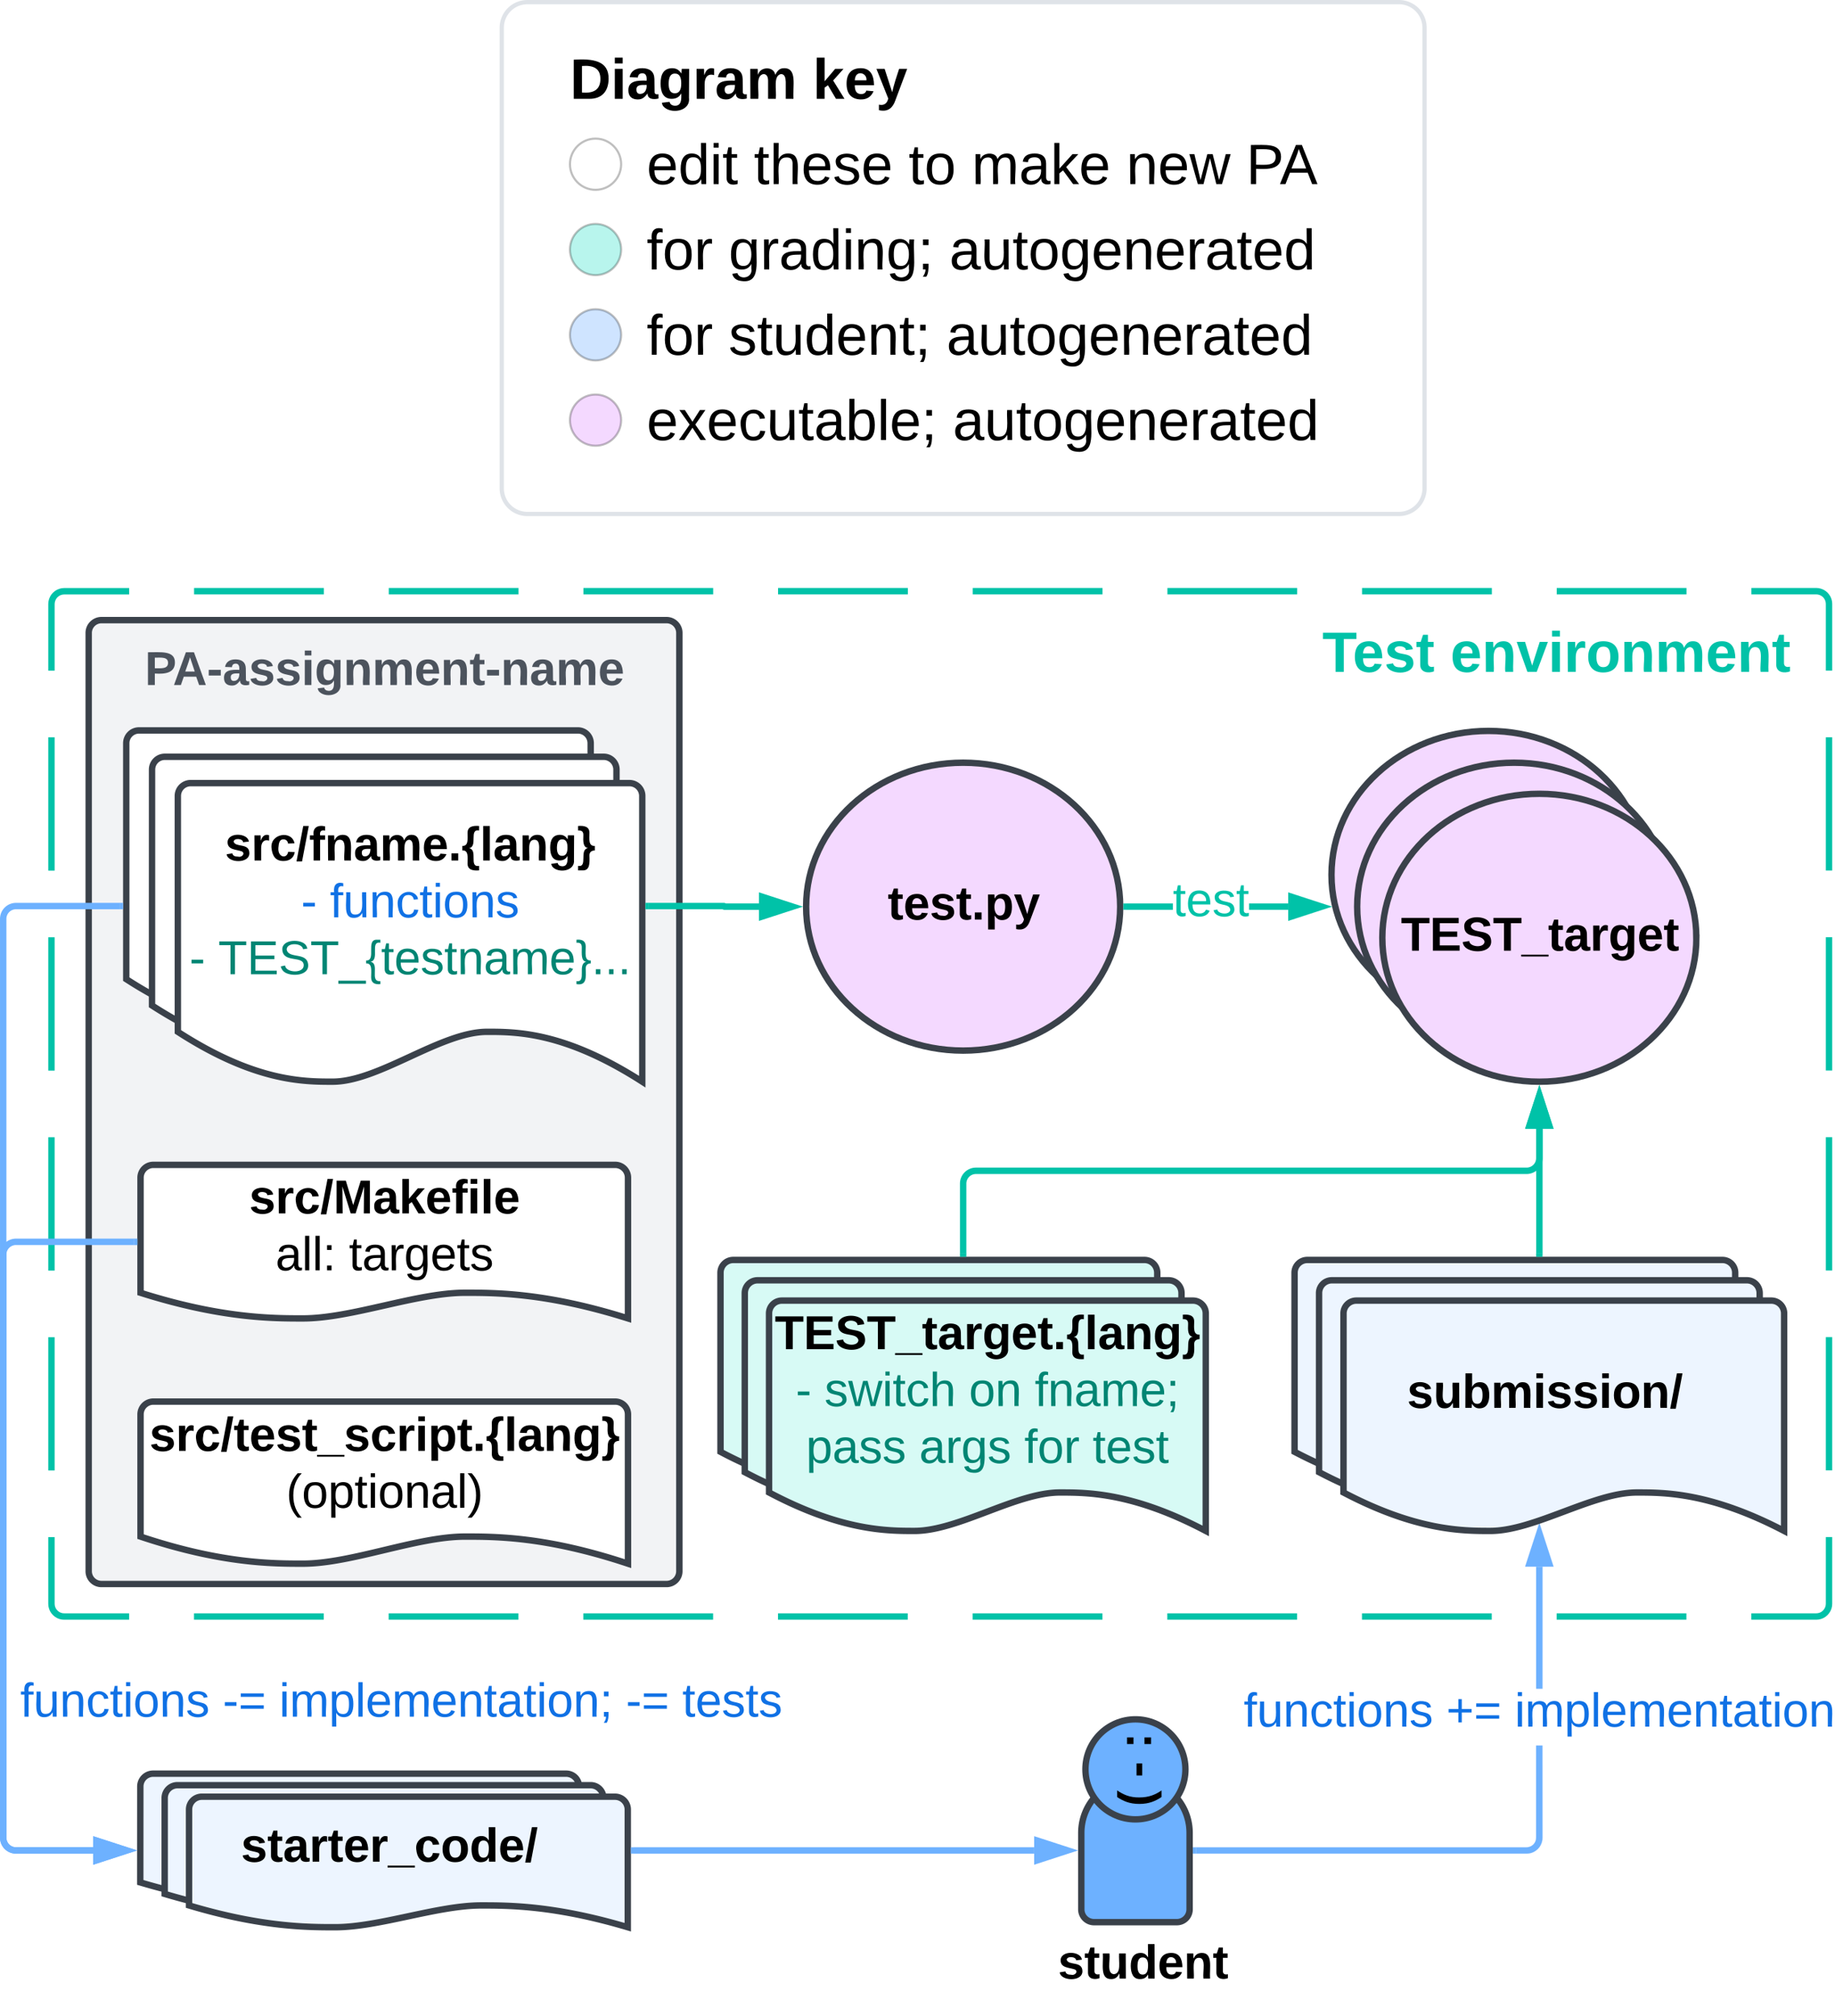 <svg xmlns="http://www.w3.org/2000/svg" xmlns:xlink="http://www.w3.org/1999/xlink" xmlns:lucid="lucid" width="860.93" height="945.29"><g transform="translate(-279.167 321.174)" lucid:page-tab-id="ef4zHUmta0rL"><path d="M0-500h1500v1500H0z" fill="#fff"/><path d="M303.33-37.97a6 6 0 0 1 6-6h822a6 6 0 0 1 6 6V430.8a6 6 0 0 1-6 6h-822a6 6 0 0 1-6-6z" fill-opacity="0"/><path d="M370.22-43.97h60.9m30.44 0h60.88m30.45 0h60.88m30.44 0h60.9m30.44 0h60.88m30.45 0h60.88m30.44 0h60.9m30.44 0h60.88m30.45 0h30.43l.94.07.92.23.86.36.8.48.72.6.6.73.5.8.36.88.22.9.07.95v31.25m0 31.25v62.5m0 31.26v62.5m0 31.25v62.5m0 31.25v62.5m0 31.26v31.25l-.07.95-.22.92-.36.86-.5.8-.6.72-.72.62-.8.5-.87.35-.93.22-.94.07h-30.44m-30.46 0h-60.88m-30.45 0h-60.88m-30.44 0h-60.9m-30.44 0h-60.88m-30.45 0h-60.88m-30.44 0h-60.9m-30.44 0h-60.88m-30.45 0h-60.88m-30.44 0h-30.45l-.94-.06-.92-.22-.87-.36-.8-.5-.7-.6-.62-.72-.5-.8-.35-.88-.22-.9-.07-.95v-31.24m0-31.25v-62.5m0-31.25v-62.5m0-31.26v-62.5m0-31.26v-62.5m0-31.26v-31.25l.08-.94.23-.92.36-.87.48-.8.6-.7.73-.62.8-.5.88-.35.9-.22.95-.07h30.45" stroke="#00c2a8" stroke-width="3" fill="none"/><path d="M881.42-37.97a6 6 0 0 1 6-6h243.9a6 6 0 0 1 6 6v52.33a6 6 0 0 1-6 6h-243.9a6 6 0 0 1-6-6z" fill="none"/><use xlink:href="#a" transform="matrix(1,0,0,1,881.423,-43.968) translate(18.148 37.833)"/><use xlink:href="#b" transform="matrix(1,0,0,1,881.423,-43.968) translate(78.222 37.833)"/><path d="M326.78 421.57a6 6 0 0 1-6-6V-24.4a6 6 0 0 1 6-6H591.9a6 6 0 0 1 6 6v439.97a6 6 0 0 1-6 6z" stroke="#3a414a" stroke-width="3" fill="#f2f3f5"/><path d="M345.1-24.4a6 6 0 0 1 6-6h216.7a6 6 0 0 1 6 6v39.72a6 6 0 0 1-6 6H351.1a6 6 0 0 1-6-6z" fill="none"/><use xlink:href="#c" transform="matrix(1,0,0,1,345.1,-30.4) translate(2 30.444)"/><path d="M338.4 27.32a6 6 0 0 1 6-6h205.9a6 6 0 0 1 6 6v134c-36.4-23.38-59.06-23.38-72.8-23.38-21.77 0-50.75 23.38-72.54 23.38-13.5 0-36.4 0-72.56-23.38z" stroke="#3a414a" stroke-width="3" fill="#fff"/><path d="M350.5 39.68a6 6 0 0 1 6-6h205.9a6 6 0 0 1 6 6v134C532 150.3 509.34 150.3 495.6 150.3c-21.8 0-50.77 23.38-72.56 23.38-13.5 0-36.38 0-72.55-23.38z" stroke="#3a414a" stroke-width="3" fill="#fff"/><path d="M362.6 52.03a6 6 0 0 1 6-6h205.9a6 6 0 0 1 6 6v134c-36.4-23.38-59.05-23.38-72.78-23.38-21.8 0-50.76 23.38-72.55 23.38-13.5 0-36.4 0-72.56-23.38z" stroke="#3a414a" stroke-width="3" fill="#fff"/><use xlink:href="#d" transform="matrix(1,0,0,1,367.611,51.03) translate(17.086 31.278)"/><use xlink:href="#e" transform="matrix(1,0,0,1,367.611,51.03) translate(52.827 57.944)"/><use xlink:href="#f" transform="matrix(1,0,0,1,367.611,51.03) translate(66.346 57.944)"/><use xlink:href="#g" transform="matrix(1,0,0,1,367.611,51.03) translate(0.42 84.611)"/><use xlink:href="#h" transform="matrix(1,0,0,1,367.611,51.03) translate(13.938 84.611)"/><path d="M345 516.5a6 6 0 0 1 6-6H544.8a6 6 0 0 1 6 6v55.2c-34.37-10.22-55.78-10.22-68.75-10.22-20.58 0-47.95 10.22-68.54 10.22-12.76 0-34.37 0-68.54-10.22z" stroke="#3a414a" stroke-width="3" fill="#edf5ff"/><path d="M356.43 521.9a6 6 0 0 1 6-6h193.83a6 6 0 0 1 6 6v55.2c-34.38-10.22-55.78-10.22-68.75-10.22-20.57 0-47.95 10.22-68.53 10.22-12.76 0-34.38 0-68.54-10.22z" stroke="#3a414a" stroke-width="3" fill="#edf5ff"/><path d="M367.86 527.3a6 6 0 0 1 6-6H567.7a6 6 0 0 1 6 6v55.2c-34.38-10.22-55.8-10.22-68.76-10.22-20.58 0-47.95 10.22-68.54 10.22-12.76 0-34.37 0-68.54-10.22z" stroke="#3a414a" stroke-width="3" fill="#edf5ff"/><use xlink:href="#i" transform="matrix(1,0,0,1,372.862,526.302) translate(19.37 25.465)"/><path d="M335.4 103.68h-48.73a6 6 0 0 0-6 6V540.5a6 6 0 0 0 6 6h36.2" stroke="#6db1ff" stroke-width="3" fill="none"/><path d="M336.9 105.15h-1.54v-2.95h1.54z" stroke="#6db1ff" stroke-width=".05" fill="#6db1ff"/><path d="M338.64 546.5l-14.27 4.64v-9.27z" stroke="#6db1ff" stroke-width="3" fill="#6db1ff"/><use xlink:href="#j" transform="matrix(1,0,0,1,288.667,466) translate(0 17.778)"/><use xlink:href="#k" transform="matrix(1,0,0,1,288.667,466) translate(95 17.778)"/><use xlink:href="#l" transform="matrix(1,0,0,1,288.667,466) translate(121.481 17.778)"/><use xlink:href="#m" transform="matrix(1,0,0,1,288.667,466) translate(284.136 17.778)"/><use xlink:href="#n" transform="matrix(1,0,0,1,288.667,466) translate(310.617 17.778)"/><path d="M1002.86 540.56l-.08 1.1-.28 1.15-.45 1.1-.6 1-.77.9-.9.75-1 .62-1.08.45-1.14.27-1.1.08H840.3v-2.95h155.03l.76-.06.68-.17.66-.27.6-.37.55-.46.44-.54.38-.6.27-.66.15-.7.06-.76v-43.1h2.96zm0-69.9h-2.95v-57.2h2.96z" stroke="#6db1ff" stroke-width=".05" fill="#6db1ff"/><path d="M840.34 547.98h-1.54v-2.95h1.54z" fill="#6db1ff"/><path stroke="#6db1ff" stroke-width=".05" fill="#6db1ff"/><path d="M1006.02 411.95h-9.27l4.64-14.27z" fill="#6db1ff"/><path d="M1008.05 413.42h-13.33l6.67-20.5zm-9.27-2.95h5.2l-2.6-8z" stroke="#6db1ff" stroke-width=".05" fill="#6db1ff"/><use xlink:href="#j" transform="matrix(1,0,0,1,862.684,470.667) translate(0 17.778)"/><use xlink:href="#o" transform="matrix(1,0,0,1,862.684,470.667) translate(95 17.778)"/><use xlink:href="#p" transform="matrix(1,0,0,1,862.684,470.667) translate(127.099 17.778)"/><path d="M727.5 586.13a6 6 0 0 1 6-6h163.93a6 6 0 0 1 6 6v31.98a6 6 0 0 1-6 6H733.5a6 6 0 0 1-6-6z" fill="none"/><use xlink:href="#q" transform="matrix(1,0,0,1,727.506,580.134) translate(48.031 26.444)"/><path d="M792.48 580.13a6 6 0 0 1-6-6v-35.85c0-14.03 11.37-25.4 25.4-25.4 14.04 0 25.42 11.37 25.42 25.4v35.85a6 6 0 0 1-6 6z" stroke="#3a414a" stroke-width="3" fill="#6db1ff"/><path d="M811.9 531.93c-12.97 0-23.47-10.5-23.47-23.46 0-12.95 10.5-23.45 23.46-23.45 12.94 0 23.44 10.5 23.44 23.45 0 12.96-10.5 23.46-23.45 23.46z" stroke="#3a414a" stroke-width="3" fill="#6db1ff"/><use xlink:href="#r" transform="matrix(6.123233995736766e-17,1,-1,6.123233995736766e-17,830.343,490.016) translate(1.309 22.403)"/><use xlink:href="#s" transform="matrix(6.123233995736766e-17,1,-1,6.123233995736766e-17,830.343,490.016) translate(14.827 22.403)"/><use xlink:href="#t" transform="matrix(6.123233995736766e-17,1,-1,6.123233995736766e-17,830.343,490.016) translate(28.346 22.403)"/><path d="M576.7 546.5h187.66" stroke="#6db1ff" stroke-width="3" fill="none"/><path d="M576.73 547.98h-1.54v-2.95h1.53z" stroke="#6db1ff" stroke-width=".05" fill="#6db1ff"/><path d="M780.12 546.5l-14.26 4.64v-9.27z" stroke="#6db1ff" stroke-width="3" fill="#6db1ff"/><path d="M514.58-308.17a12 12 0 0 1 12-12h408.94a12 12 0 0 1 12 12v216a12 12 0 0 1-12 12H526.58a12 12 0 0 1-12-12z" stroke="#dfe3e8" stroke-width="2" fill="#fff"/><path d="M570.58-244.17c0 6.62-5.37 12-12 12s-12-5.38-12-12c0-6.63 5.37-12 12-12s12 5.37 12 12z" stroke="#000" stroke-opacity=".25" fill="#fff"/><path d="M570.58-204.17c0 6.62-5.37 12-12 12s-12-5.38-12-12c0-6.63 5.37-12 12-12s12 5.37 12 12z" stroke="#000" stroke-opacity=".25" fill="#b8f5ed"/><path d="M570.58-164.17c0 6.62-5.37 12-12 12s-12-5.38-12-12c0-6.63 5.37-12 12-12s12 5.37 12 12z" stroke="#000" stroke-opacity=".25" fill="#cfe4ff"/><path d="M570.58-124.17c0 6.62-5.37 12-12 12s-12-5.38-12-12c0-6.63 5.37-12 12-12s12 5.37 12 12z" stroke="#000" stroke-opacity=".25" fill="#f4d9ff"/><use xlink:href="#u" transform="matrix(1,0,0,1,546.579,-296.174) translate(0 21.333)"/><use xlink:href="#v" transform="matrix(1,0,0,1,546.579,-296.174) translate(113.926 21.333)"/><use xlink:href="#w" transform="matrix(1,0,0,1,582.579,-256.174) translate(0 21.333)"/><use xlink:href="#x" transform="matrix(1,0,0,1,582.579,-256.174) translate(50.296 21.333)"/><use xlink:href="#y" transform="matrix(1,0,0,1,582.579,-256.174) translate(122.889 21.333)"/><use xlink:href="#z" transform="matrix(1,0,0,1,582.579,-256.174) translate(152.519 21.333)"/><use xlink:href="#A" transform="matrix(1,0,0,1,582.579,-256.174) translate(225.037 21.333)"/><use xlink:href="#B" transform="matrix(1,0,0,1,582.579,-256.174) translate(281.259 21.333)"/><use xlink:href="#C" transform="matrix(1,0,0,1,582.579,-216.174) translate(0 21.333)"/><use xlink:href="#D" transform="matrix(1,0,0,1,582.579,-216.174) translate(38.444 21.333)"/><use xlink:href="#E" transform="matrix(1,0,0,1,582.579,-216.174) translate(142 21.333)"/><use xlink:href="#C" transform="matrix(1,0,0,1,582.579,-176.174) translate(0 21.333)"/><use xlink:href="#F" transform="matrix(1,0,0,1,582.579,-176.174) translate(38.444 21.333)"/><use xlink:href="#E" transform="matrix(1,0,0,1,582.579,-176.174) translate(140.667 21.333)"/><use xlink:href="#G" transform="matrix(1,0,0,1,582.579,-136.174) translate(0 21.333)"/><use xlink:href="#H" transform="matrix(1,0,0,1,582.579,-136.174) translate(143.63 21.333)"/><path d="M345.1 231.03a6 6 0 0 1 6-6h216.7a6 6 0 0 1 6 6v66C535.6 285 511.82 285 497.4 285c-22.86 0-53.27 12.03-76.14 12.03-14.18 0-38.2 0-76.16-12.02z" stroke="#3a414a" stroke-width="3" fill="#fff"/><use xlink:href="#I" transform="matrix(1,0,0,1,350.1,230.03) translate(45.981 17.778)"/><use xlink:href="#J" transform="matrix(1,0,0,1,350.1,230.03) translate(58.358 44.444)"/><use xlink:href="#K" transform="matrix(1,0,0,1,350.1,230.03) translate(92.802 44.444)"/><path d="M617.2 275.62a6 6 0 0 1 6-6h192.92a6 6 0 0 1 6 6v102c-34.22-18.03-55.53-18.03-68.44-18.03-20.5 0-47.74 18.02-68.23 18.02-12.7 0-34.23 0-68.24-18.03z" stroke="#3a414a" stroke-width="3" fill="#d7faf5"/><path d="M628.6 285.15a6 6 0 0 1 6-6h192.9a6 6 0 0 1 6 6v102c-34.2-18.03-55.52-18.03-68.43-18.03-20.5 0-47.75 18.03-68.24 18.03-12.7 0-34.22 0-68.24-18.03z" stroke="#3a414a" stroke-width="3" fill="#d7faf5"/><path d="M639.98 294.68a6 6 0 0 1 6-6h192.9a6 6 0 0 1 6 6v102c-34.2-18.03-55.52-18.03-68.43-18.03-20.5 0-47.74 18.03-68.24 18.03-12.7 0-34.2 0-68.22-18.03z" stroke="#3a414a" stroke-width="3" fill="#d7faf5"/><use xlink:href="#L" transform="matrix(1,0,0,1,644.977,293.682) translate(-2.284 17.778)"/><use xlink:href="#M" transform="matrix(1,0,0,1,644.977,293.682) translate(7.5 44.444)"/><use xlink:href="#N" transform="matrix(1,0,0,1,644.977,293.682) translate(21.019 44.444)"/><use xlink:href="#O" transform="matrix(1,0,0,1,644.977,293.682) translate(88.796 44.444)"/><use xlink:href="#P" transform="matrix(1,0,0,1,644.977,293.682) translate(119.66 44.444)"/><use xlink:href="#Q" transform="matrix(1,0,0,1,644.977,293.682) translate(12.377 71.111)"/><use xlink:href="#R" transform="matrix(1,0,0,1,644.977,293.682) translate(65.463 71.111)"/><use xlink:href="#S" transform="matrix(1,0,0,1,644.977,293.682) translate(114.784 71.111)"/><use xlink:href="#T" transform="matrix(1,0,0,1,644.977,293.682) translate(146.821 71.111)"/><path d="M1051.2 89.05c0 37.28-33 67.5-73.68 67.5-40.68 0-73.66-30.22-73.66-67.5 0-37.27 32.98-67.5 73.66-67.5 40.7 0 73.67 30.23 73.67 67.5z" stroke="#3a414a" stroke-width="3" fill="#f4d9ff"/><path d="M1063.26 103.95c0 37.27-33 67.5-73.67 67.5-40.7 0-73.68-30.23-73.68-67.5 0-37.27 32.98-67.5 73.67-67.5 40.67 0 73.66 30.23 73.66 67.5z" stroke="#3a414a" stroke-width="3" fill="#f4d9ff"/><path d="M1075.06 118.54c0 37.27-33 67.5-73.67 67.5-40.7 0-73.68-30.23-73.68-67.5 0-37.28 32.98-67.5 73.67-67.5 40.67 0 73.66 30.22 73.66 67.5z" stroke="#3a414a" stroke-width="3" fill="#f4d9ff"/><g><use xlink:href="#U" transform="matrix(1,0,0,1,932.722,56.048) translate(3.722 68.559)"/></g><path d="M345.1 342.03a6 6 0 0 1 6-6h216.7a6 6 0 0 1 6 6v70c-38.2-12.7-61.98-12.7-76.4-12.7-22.86 0-53.27 12.7-76.14 12.7-14.18 0-38.2 0-76.16-12.7z" stroke="#3a414a" stroke-width="3" fill="#fff"/><g><use xlink:href="#V" transform="matrix(1,0,0,1,350.1,341.03) translate(-0.809 18.111)"/><use xlink:href="#W" transform="matrix(1,0,0,1,350.1,341.03) translate(63.327 44.778)"/></g><path d="M342.1 261.12h-55.43a6 6 0 0 0-6 6V540.5a6 6 0 0 0 6 6h36.2" stroke="#6db1ff" stroke-width="3" fill="none"/><path d="M343.6 262.6h-1.54v-2.95h1.54z" stroke="#6db1ff" stroke-width=".05" fill="#6db1ff"/><path d="M338.64 546.5l-14.27 4.64v-9.27z" stroke="#6db1ff" stroke-width="3" fill="#6db1ff"/><path d="M886.54 275.62a6 6 0 0 1 6-6h194.73a6 6 0 0 1 6 6v102c-34.53-18.03-56.03-18.03-69.05-18.03-20.67 0-48.17 18.02-68.84 18.02-12.82 0-34.52 0-68.84-18.03z" stroke="#3a414a" stroke-width="3" fill="#edf5ff"/><path d="M898.03 285.15a6 6 0 0 1 6-6h194.72a6 6 0 0 1 6 6v102c-34.52-18.03-56.02-18.03-69.05-18.03-20.67 0-48.16 18.03-68.83 18.03-12.82 0-34.53 0-68.84-18.03z" stroke="#3a414a" stroke-width="3" fill="#edf5ff"/><path d="M909.5 294.68a6 6 0 0 1 6-6h194.73a6 6 0 0 1 6 6v102c-34.52-18.03-56.02-18.03-69.04-18.03-20.68 0-48.18 18.03-68.85 18.03-12.82 0-34.52 0-68.84-18.03z" stroke="#3a414a" stroke-width="3" fill="#edf5ff"/><g><use xlink:href="#X" transform="matrix(1,0,0,1,914.511,293.682) translate(24.809 45.278)"/></g><path d="M1001.4 266.62v-58.47" stroke="#00c2a8" stroke-width="3" fill="none"/><path d="M1002.86 268.12h-2.95v-1.54h2.96z" stroke="#00c2a8" stroke-width=".05" fill="#00c2a8"/><path d="M1001.4 192.38l4.62 14.27h-9.27z" stroke="#00c2a8" stroke-width="3" fill="#00c2a8"/><path d="M731.05 266.62v-32.8a6 6 0 0 1 6-6H995.4a6 6 0 0 0 6-6v-13.67" stroke="#00c2a8" stroke-width="3" fill="none"/><path d="M732.53 268.12h-2.95v-1.54h2.95z" stroke="#00c2a8" stroke-width=".05" fill="#00c2a8"/><path d="M1001.4 192.38l4.62 14.27h-9.27z" stroke="#00c2a8" stroke-width="3" fill="#00c2a8"/><path d="M804.72 103.95c0 37.27-32.98 67.5-73.67 67.5-40.68 0-73.67-30.23-73.67-67.5 0-37.27 33-67.5 73.67-67.5 40.7 0 73.67 30.23 73.67 67.5z" stroke="#3a414a" stroke-width="3" fill="#f4d9ff"/><g><use xlink:href="#Y" transform="matrix(1,0,0,1,662.384,41.459) translate(33.29 68.559)"/></g><path d="M583.5 103.68h35.3a.14.14 0 0 1 .14.13.14.14 0 0 0 .14.15h16.18" stroke="#00c2a8" stroke-width="3" fill="none"/><path d="M583.54 105.15H582v-2.95h1.54z" stroke="#00c2a8" stroke-width=".05" fill="#00c2a8"/><path d="M651.03 103.95l-14.27 4.63v-9.27z" stroke="#00c2a8" stroke-width="3" fill="#00c2a8"/><path d="M829.43 105.42h-21.7v-2.95h21.7zm54.1 0h-18.3v-2.95h18.3z" stroke="#00c2a8" stroke-width=".05" fill="#00c2a8"/><path d="M807.76 105.42h-1.6l.06-1.45v-.67l-.04-.83h1.58z" fill="#00c2a8"/><path stroke="#00c2a8" stroke-width=".05" fill="#00c2a8"/><path d="M899.3 103.95l-14.27 4.63v-9.27z" fill="#00c2a8"/><path d="M904.06 103.95l-20.5 6.67V97.28zm-17.56 2.6l8.02-2.6-8.02-2.6z" stroke="#00c2a8" stroke-width=".05" fill="#00c2a8"/><g><use xlink:href="#Z" transform="matrix(1,0,0,1,829.432,90.617) translate(0 17.778)"/></g><defs><path fill="#00c2a8" d="M136-208V0H84v-208H4v-40h212v40h-80" id="aa"/><path fill="#00c2a8" d="M185-48c-13 30-37 53-82 52C43 2 14-33 14-96s30-98 90-98c62 0 83 45 84 108H66c0 31 8 55 39 56 18 0 30-7 34-22zm-45-69c5-46-57-63-70-21-2 6-4 13-4 21h74" id="ab"/><path fill="#00c2a8" d="M137-138c1-29-70-34-71-4 15 46 118 7 119 86 1 83-164 76-172 9l43-7c4 19 20 25 44 25 33 8 57-30 24-41C81-84 22-81 20-136c-2-80 154-74 161-7" id="ac"/><path fill="#00c2a8" d="M115-3C79 11 28 4 28-45v-112H4v-33h27l15-45h31v45h36v33H77v99c-1 23 16 31 38 25v30" id="ad"/><g id="a"><use transform="matrix(0.074,0,0,0.074,0,0)" xlink:href="#aa"/><use transform="matrix(0.074,0,0,0.074,14.222,0)" xlink:href="#ab"/><use transform="matrix(0.074,0,0,0.074,29.037,0)" xlink:href="#ac"/><use transform="matrix(0.074,0,0,0.074,43.852,0)" xlink:href="#ad"/></g><path fill="#00c2a8" d="M135-194c87-1 58 113 63 194h-50c-7-57 23-157-34-157-59 0-34 97-39 157H25l-1-190h47c2 12-1 28 3 38 12-26 28-41 61-42" id="ae"/><path fill="#00c2a8" d="M128 0H69L1-190h53L99-40l48-150h52" id="af"/><path fill="#00c2a8" d="M25-224v-37h50v37H25zM25 0v-190h50V0H25" id="ag"/><path fill="#00c2a8" d="M135-150c-39-12-60 13-60 57V0H25l-1-190h47c2 13-1 29 3 40 6-28 27-53 61-41v41" id="ah"/><path fill="#00c2a8" d="M110-194c64 0 96 36 96 99 0 64-35 99-97 99-61 0-95-36-95-99 0-62 34-99 96-99zm-1 164c35 0 45-28 45-65 0-40-10-65-43-65-34 0-45 26-45 65 0 36 10 65 43 65" id="ai"/><path fill="#00c2a8" d="M220-157c-53 9-28 100-34 157h-49v-107c1-27-5-49-29-50C55-147 81-57 75 0H25l-1-190h47c2 12-1 28 3 38 10-53 101-56 108 0 13-22 24-43 59-42 82 1 51 116 57 194h-49v-107c-1-25-5-48-29-50" id="aj"/><g id="b"><use transform="matrix(0.074,0,0,0.074,0,0)" xlink:href="#ab"/><use transform="matrix(0.074,0,0,0.074,14.815,0)" xlink:href="#ae"/><use transform="matrix(0.074,0,0,0.074,31.037,0)" xlink:href="#af"/><use transform="matrix(0.074,0,0,0.074,45.852,0)" xlink:href="#ag"/><use transform="matrix(0.074,0,0,0.074,53.259,0)" xlink:href="#ah"/><use transform="matrix(0.074,0,0,0.074,63.63,0)" xlink:href="#ai"/><use transform="matrix(0.074,0,0,0.074,79.852,0)" xlink:href="#ae"/><use transform="matrix(0.074,0,0,0.074,96.074,0)" xlink:href="#aj"/><use transform="matrix(0.074,0,0,0.074,119.778,0)" xlink:href="#ab"/><use transform="matrix(0.074,0,0,0.074,134.593,0)" xlink:href="#ae"/><use transform="matrix(0.074,0,0,0.074,150.815,0)" xlink:href="#ad"/></g><path fill="#4c535d" d="M24-248c93 1 206-16 204 79-1 75-69 88-152 82V0H24v-248zm52 121c47 0 100 7 100-41 0-47-54-39-100-39v80" id="ak"/><path fill="#4c535d" d="M199 0l-22-63H83L61 0H9l90-248h61L250 0h-51zm-33-102l-36-108c-10 38-24 72-36 108h72" id="al"/><path fill="#4c535d" d="M14-72v-43h91v43H14" id="am"/><path fill="#4c535d" d="M133-34C117-15 103 5 69 4 32 3 11-16 11-54c-1-60 55-63 116-61 1-26-3-47-28-47-18 1-26 9-28 27l-52-2c7-38 36-58 82-57s74 22 75 68l1 82c-1 14 12 18 25 15v27c-30 8-71 5-69-32zm-48 3c29 0 43-24 42-57-32 0-66-3-65 30 0 17 8 27 23 27" id="an"/><path fill="#4c535d" d="M137-138c1-29-70-34-71-4 15 46 118 7 119 86 1 83-164 76-172 9l43-7c4 19 20 25 44 25 33 8 57-30 24-41C81-84 22-81 20-136c-2-80 154-74 161-7" id="ao"/><path fill="#4c535d" d="M25-224v-37h50v37H25zM25 0v-190h50V0H25" id="ap"/><path fill="#4c535d" d="M195-6C206 82 75 100 31 46c-4-6-6-13-8-21l49-6c3 16 16 24 34 25 40 0 42-37 40-79-11 22-30 35-61 35-53 0-70-43-70-97 0-56 18-96 73-97 30 0 46 14 59 34l2-30h47zm-90-29c32 0 41-27 41-63 0-35-9-62-40-62-32 0-39 29-40 63 0 36 9 62 39 62" id="aq"/><path fill="#4c535d" d="M135-194c87-1 58 113 63 194h-50c-7-57 23-157-34-157-59 0-34 97-39 157H25l-1-190h47c2 12-1 28 3 38 12-26 28-41 61-42" id="ar"/><path fill="#4c535d" d="M220-157c-53 9-28 100-34 157h-49v-107c1-27-5-49-29-50C55-147 81-57 75 0H25l-1-190h47c2 12-1 28 3 38 10-53 101-56 108 0 13-22 24-43 59-42 82 1 51 116 57 194h-49v-107c-1-25-5-48-29-50" id="as"/><path fill="#4c535d" d="M185-48c-13 30-37 53-82 52C43 2 14-33 14-96s30-98 90-98c62 0 83 45 84 108H66c0 31 8 55 39 56 18 0 30-7 34-22zm-45-69c5-46-57-63-70-21-2 6-4 13-4 21h74" id="at"/><path fill="#4c535d" d="M115-3C79 11 28 4 28-45v-112H4v-33h27l15-45h31v45h36v33H77v99c-1 23 16 31 38 25v30" id="au"/><g id="c"><use transform="matrix(0.062,0,0,0.062,0,0)" xlink:href="#ak"/><use transform="matrix(0.062,0,0,0.062,13.148,0)" xlink:href="#al"/><use transform="matrix(0.062,0,0,0.062,29.136,0)" xlink:href="#am"/><use transform="matrix(0.062,0,0,0.062,36.481,0)" xlink:href="#an"/><use transform="matrix(0.062,0,0,0.062,48.827,0)" xlink:href="#ao"/><use transform="matrix(0.062,0,0,0.062,61.173,0)" xlink:href="#ao"/><use transform="matrix(0.062,0,0,0.062,73.519,0)" xlink:href="#ap"/><use transform="matrix(0.062,0,0,0.062,79.691,0)" xlink:href="#aq"/><use transform="matrix(0.062,0,0,0.062,93.21,0)" xlink:href="#ar"/><use transform="matrix(0.062,0,0,0.062,106.728,0)" xlink:href="#as"/><use transform="matrix(0.062,0,0,0.062,126.481,0)" xlink:href="#at"/><use transform="matrix(0.062,0,0,0.062,138.827,0)" xlink:href="#ar"/><use transform="matrix(0.062,0,0,0.062,152.346,0)" xlink:href="#au"/><use transform="matrix(0.062,0,0,0.062,159.691,0)" xlink:href="#am"/><use transform="matrix(0.062,0,0,0.062,167.037,0)" xlink:href="#ar"/><use transform="matrix(0.062,0,0,0.062,180.556,0)" xlink:href="#an"/><use transform="matrix(0.062,0,0,0.062,192.901,0)" xlink:href="#as"/><use transform="matrix(0.062,0,0,0.062,212.654,0)" xlink:href="#at"/></g><path d="M137-138c1-29-70-34-71-4 15 46 118 7 119 86 1 83-164 76-172 9l43-7c4 19 20 25 44 25 33 8 57-30 24-41C81-84 22-81 20-136c-2-80 154-74 161-7" id="av"/><path d="M135-150c-39-12-60 13-60 57V0H25l-1-190h47c2 13-1 29 3 40 6-28 27-53 61-41v41" id="aw"/><path d="M190-63c-7 42-38 67-86 67-59 0-84-38-90-98-12-110 154-137 174-36l-49 2c-2-19-15-32-35-32-30 0-35 28-38 64-6 74 65 87 74 30" id="ax"/><path d="M4 7l51-268h42L46 7H4" id="ay"/><path d="M121-226c-27-7-43 5-38 36h38v33H83V0H34v-157H6v-33h28c-9-59 32-81 87-68v32" id="az"/><path d="M135-194c87-1 58 113 63 194h-50c-7-57 23-157-34-157-59 0-34 97-39 157H25l-1-190h47c2 12-1 28 3 38 12-26 28-41 61-42" id="aA"/><path d="M133-34C117-15 103 5 69 4 32 3 11-16 11-54c-1-60 55-63 116-61 1-26-3-47-28-47-18 1-26 9-28 27l-52-2c7-38 36-58 82-57s74 22 75 68l1 82c-1 14 12 18 25 15v27c-30 8-71 5-69-32zm-48 3c29 0 43-24 42-57-32 0-66-3-65 30 0 17 8 27 23 27" id="aB"/><path d="M220-157c-53 9-28 100-34 157h-49v-107c1-27-5-49-29-50C55-147 81-57 75 0H25l-1-190h47c2 12-1 28 3 38 10-53 101-56 108 0 13-22 24-43 59-42 82 1 51 116 57 194h-49v-107c-1-25-5-48-29-50" id="aC"/><path d="M185-48c-13 30-37 53-82 52C43 2 14-33 14-96s30-98 90-98c62 0 83 45 84 108H66c0 31 8 55 39 56 18 0 30-7 34-22zm-45-69c5-46-57-63-70-21-2 6-4 13-4 21h74" id="aD"/><path d="M24 0v-54h51V0H24" id="aE"/><path d="M133 41v34c-50 4-88-6-87-53 0-46 9-101-40-98v-34c48 2 40-52 40-98-1-47 37-57 87-53v34c-79-14-6 124-77 134 73 11-4 147 77 134" id="aF"/><path d="M25 0v-261h50V0H25" id="aG"/><path d="M195-6C206 82 75 100 31 46c-4-6-6-13-8-21l49-6c3 16 16 24 34 25 40 0 42-37 40-79-11 22-30 35-61 35-53 0-70-43-70-97 0-56 18-96 73-97 30 0 46 14 59 34l2-30h47zm-90-29c32 0 41-27 41-63 0-35-9-62-40-62-32 0-39 29-40 63 0 36 9 62 39 62" id="aH"/><path d="M94-36c2 56 4 113-52 111H8V41C85 54 13-83 84-94c-39-5-38-51-36-97 1-27-12-38-40-36v-34c49-4 87 6 86 53s-8 101 41 98v34c-26 1-42 13-41 40" id="aI"/><g id="d"><use transform="matrix(0.062,0,0,0.062,0,0)" xlink:href="#av"/><use transform="matrix(0.062,0,0,0.062,12.346,0)" xlink:href="#aw"/><use transform="matrix(0.062,0,0,0.062,20.988,0)" xlink:href="#ax"/><use transform="matrix(0.062,0,0,0.062,33.333,0)" xlink:href="#ay"/><use transform="matrix(0.062,0,0,0.062,39.506,0)" xlink:href="#az"/><use transform="matrix(0.062,0,0,0.062,46.852,0)" xlink:href="#aA"/><use transform="matrix(0.062,0,0,0.062,60.37,0)" xlink:href="#aB"/><use transform="matrix(0.062,0,0,0.062,72.716,0)" xlink:href="#aC"/><use transform="matrix(0.062,0,0,0.062,92.469,0)" xlink:href="#aD"/><use transform="matrix(0.062,0,0,0.062,104.815,0)" xlink:href="#aE"/><use transform="matrix(0.062,0,0,0.062,110.988,0)" xlink:href="#aF"/><use transform="matrix(0.062,0,0,0.062,119.63,0)" xlink:href="#aG"/><use transform="matrix(0.062,0,0,0.062,125.802,0)" xlink:href="#aB"/><use transform="matrix(0.062,0,0,0.062,138.148,0)" xlink:href="#aA"/><use transform="matrix(0.062,0,0,0.062,151.667,0)" xlink:href="#aH"/><use transform="matrix(0.062,0,0,0.062,165.185,0)" xlink:href="#aI"/></g><path fill="#1071e5" d="M16-82v-28h88v28H16" id="aJ"/><use transform="matrix(0.062,0,0,0.062,0,0)" xlink:href="#aJ" id="e"/><path fill="#1071e5" d="M101-234c-31-9-42 10-38 44h38v23H63V0H32v-167H5v-23h27c-7-52 17-82 69-68v24" id="aK"/><path fill="#1071e5" d="M84 4C-5 8 30-112 23-190h32v120c0 31 7 50 39 49 72-2 45-101 50-169h31l1 190h-30c-1-10 1-25-2-33-11 22-28 36-60 37" id="aL"/><path fill="#1071e5" d="M117-194c89-4 53 116 60 194h-32v-121c0-31-8-49-39-48C34-167 62-67 57 0H25l-1-190h30c1 10-1 24 2 32 11-22 29-35 61-36" id="aM"/><path fill="#1071e5" d="M96-169c-40 0-48 33-48 73s9 75 48 75c24 0 41-14 43-38l32 2c-6 37-31 61-74 61-59 0-76-41-82-99-10-93 101-131 147-64 4 7 5 14 7 22l-32 3c-4-21-16-35-41-35" id="aN"/><path fill="#1071e5" d="M59-47c-2 24 18 29 38 22v24C64 9 27 4 27-40v-127H5v-23h24l9-43h21v43h35v23H59v120" id="aO"/><path fill="#1071e5" d="M24-231v-30h32v30H24zM24 0v-190h32V0H24" id="aP"/><path fill="#1071e5" d="M100-194c62-1 85 37 85 99 1 63-27 99-86 99S16-35 15-95c0-66 28-99 85-99zM99-20c44 1 53-31 53-75 0-43-8-75-51-75s-53 32-53 75 10 74 51 75" id="aQ"/><path fill="#1071e5" d="M135-143c-3-34-86-38-87 0 15 53 115 12 119 90S17 21 10-45l28-5c4 36 97 45 98 0-10-56-113-15-118-90-4-57 82-63 122-42 12 7 21 19 24 35" id="aR"/><g id="f"><use transform="matrix(0.062,0,0,0.062,0,0)" xlink:href="#aK"/><use transform="matrix(0.062,0,0,0.062,6.173,0)" xlink:href="#aL"/><use transform="matrix(0.062,0,0,0.062,18.519,0)" xlink:href="#aM"/><use transform="matrix(0.062,0,0,0.062,30.864,0)" xlink:href="#aN"/><use transform="matrix(0.062,0,0,0.062,41.975,0)" xlink:href="#aO"/><use transform="matrix(0.062,0,0,0.062,48.148,0)" xlink:href="#aP"/><use transform="matrix(0.062,0,0,0.062,53.025,0)" xlink:href="#aQ"/><use transform="matrix(0.062,0,0,0.062,65.37,0)" xlink:href="#aM"/><use transform="matrix(0.062,0,0,0.062,77.716,0)" xlink:href="#aR"/></g><path fill="#008573" d="M16-82v-28h88v28H16" id="aS"/><use transform="matrix(0.062,0,0,0.062,0,0)" xlink:href="#aS" id="g"/><path fill="#008573" d="M127-220V0H93v-220H8v-28h204v28h-85" id="aT"/><path fill="#008573" d="M30 0v-248h187v28H63v79h144v27H63v87h162V0H30" id="aU"/><path fill="#008573" d="M185-189c-5-48-123-54-124 2 14 75 158 14 163 119 3 78-121 87-175 55-17-10-28-26-33-46l33-7c5 56 141 63 141-1 0-78-155-14-162-118-5-82 145-84 179-34 5 7 8 16 11 25" id="aV"/><path fill="#008573" d="M-5 72V49h209v23H-5" id="aW"/><path fill="#008573" d="M39-94c74 12-11 154 75 146v23c-44 4-70-10-70-52C44-23 55-84 6-82v-22c81 4-7-162 84-157h24v23c-82-15-2 131-75 144" id="aX"/><path fill="#008573" d="M59-47c-2 24 18 29 38 22v24C64 9 27 4 27-40v-127H5v-23h24l9-43h21v43h35v23H59v120" id="aY"/><path fill="#008573" d="M100-194c63 0 86 42 84 106H49c0 40 14 67 53 68 26 1 43-12 49-29l28 8c-11 28-37 45-77 45C44 4 14-33 15-96c1-61 26-98 85-98zm52 81c6-60-76-77-97-28-3 7-6 17-6 28h103" id="aZ"/><path fill="#008573" d="M135-143c-3-34-86-38-87 0 15 53 115 12 119 90S17 21 10-45l28-5c4 36 97 45 98 0-10-56-113-15-118-90-4-57 82-63 122-42 12 7 21 19 24 35" id="ba"/><path fill="#008573" d="M117-194c89-4 53 116 60 194h-32v-121c0-31-8-49-39-48C34-167 62-67 57 0H25l-1-190h30c1 10-1 24 2 32 11-22 29-35 61-36" id="bb"/><path fill="#008573" d="M141-36C126-15 110 5 73 4 37 3 15-17 15-53c-1-64 63-63 125-63 3-35-9-54-41-54-24 1-41 7-42 31l-33-3c5-37 33-52 76-52 45 0 72 20 72 64v82c-1 20 7 32 28 27v20c-31 9-61-2-59-35zM48-53c0 20 12 33 32 33 41-3 63-29 60-74-43 2-92-5-92 41" id="bc"/><path fill="#008573" d="M210-169c-67 3-38 105-44 169h-31v-121c0-29-5-50-35-48C34-165 62-65 56 0H25l-1-190h30c1 10-1 24 2 32 10-44 99-50 107 0 11-21 27-35 58-36 85-2 47 119 55 194h-31v-121c0-29-5-49-35-48" id="bd"/><path fill="#008573" d="M76-40C78 24 84 88 6 75V52C86 64 9-79 80-94c-40-6-34-59-34-106 1-29-11-41-40-38v-23c44-4 70 10 70 52 0 47-12 108 38 105v22c-26 1-39 14-38 42" id="be"/><path fill="#008573" d="M33 0v-38h34V0H33" id="bf"/><g id="h"><use transform="matrix(0.062,0,0,0.062,0,0)" xlink:href="#aT"/><use transform="matrix(0.062,0,0,0.062,13.519,0)" xlink:href="#aU"/><use transform="matrix(0.062,0,0,0.062,28.333,0)" xlink:href="#aV"/><use transform="matrix(0.062,0,0,0.062,43.148,0)" xlink:href="#aT"/><use transform="matrix(0.062,0,0,0.062,56.667,0)" xlink:href="#aW"/><use transform="matrix(0.062,0,0,0.062,69.012,0)" xlink:href="#aX"/><use transform="matrix(0.062,0,0,0.062,76.42,0)" xlink:href="#aY"/><use transform="matrix(0.062,0,0,0.062,82.593,0)" xlink:href="#aZ"/><use transform="matrix(0.062,0,0,0.062,94.938,0)" xlink:href="#ba"/><use transform="matrix(0.062,0,0,0.062,106.049,0)" xlink:href="#aY"/><use transform="matrix(0.062,0,0,0.062,112.222,0)" xlink:href="#bb"/><use transform="matrix(0.062,0,0,0.062,124.568,0)" xlink:href="#bc"/><use transform="matrix(0.062,0,0,0.062,136.914,0)" xlink:href="#bd"/><use transform="matrix(0.062,0,0,0.062,155.37,0)" xlink:href="#aZ"/><use transform="matrix(0.062,0,0,0.062,167.716,0)" xlink:href="#be"/><use transform="matrix(0.062,0,0,0.062,175.123,0)" xlink:href="#bf"/><use transform="matrix(0.062,0,0,0.062,181.296,0)" xlink:href="#bf"/><use transform="matrix(0.062,0,0,0.062,187.469,0)" xlink:href="#bf"/></g><path d="M115-3C79 11 28 4 28-45v-112H4v-33h27l15-45h31v45h36v33H77v99c-1 23 16 31 38 25v30" id="bg"/><path d="M-4 44V30h207v14H-4" id="bh"/><path d="M110-194c64 0 96 36 96 99 0 64-35 99-97 99-61 0-95-36-95-99 0-62 34-99 96-99zm-1 164c35 0 45-28 45-65 0-40-10-65-43-65-34 0-45 26-45 65 0 36 10 65 43 65" id="bi"/><path d="M88-194c31-1 46 15 58 34l-1-101h50l1 261h-48c-2-10 0-23-3-31C134-8 116 4 84 4 32 4 16-41 15-95c0-56 19-97 73-99zm17 164c33 0 40-30 41-66 1-37-9-64-41-64s-38 30-39 65c0 43 13 65 39 65" id="bj"/><g id="i"><use transform="matrix(0.062,0,0,0.062,0,0)" xlink:href="#av"/><use transform="matrix(0.062,0,0,0.062,12.346,0)" xlink:href="#bg"/><use transform="matrix(0.062,0,0,0.062,19.691,0)" xlink:href="#aB"/><use transform="matrix(0.062,0,0,0.062,32.037,0)" xlink:href="#aw"/><use transform="matrix(0.062,0,0,0.062,40.679,0)" xlink:href="#bg"/><use transform="matrix(0.062,0,0,0.062,48.025,0)" xlink:href="#aD"/><use transform="matrix(0.062,0,0,0.062,60.37,0)" xlink:href="#aw"/><use transform="matrix(0.062,0,0,0.062,69.012,0)" xlink:href="#bh"/><use transform="matrix(0.062,0,0,0.062,81.358,0)" xlink:href="#ax"/><use transform="matrix(0.062,0,0,0.062,93.704,0)" xlink:href="#bi"/><use transform="matrix(0.062,0,0,0.062,107.222,0)" xlink:href="#bj"/><use transform="matrix(0.062,0,0,0.062,120.741,0)" xlink:href="#aD"/><use transform="matrix(0.062,0,0,0.062,133.086,0)" xlink:href="#ay"/></g><g id="j"><use transform="matrix(0.062,0,0,0.062,0,0)" xlink:href="#aK"/><use transform="matrix(0.062,0,0,0.062,6.173,0)" xlink:href="#aL"/><use transform="matrix(0.062,0,0,0.062,18.519,0)" xlink:href="#aM"/><use transform="matrix(0.062,0,0,0.062,30.864,0)" xlink:href="#aN"/><use transform="matrix(0.062,0,0,0.062,41.975,0)" xlink:href="#aO"/><use transform="matrix(0.062,0,0,0.062,48.148,0)" xlink:href="#aP"/><use transform="matrix(0.062,0,0,0.062,53.025,0)" xlink:href="#aQ"/><use transform="matrix(0.062,0,0,0.062,65.37,0)" xlink:href="#aM"/><use transform="matrix(0.062,0,0,0.062,77.716,0)" xlink:href="#aR"/></g><path fill="#1071e5" d="M18-150v-26h174v26H18zm0 90v-26h174v26H18" id="bk"/><g id="k"><use transform="matrix(0.062,0,0,0.062,0,0)" xlink:href="#aJ"/><use transform="matrix(0.062,0,0,0.062,7.346,0)" xlink:href="#bk"/></g><path fill="#1071e5" d="M210-169c-67 3-38 105-44 169h-31v-121c0-29-5-50-35-48C34-165 62-65 56 0H25l-1-190h30c1 10-1 24 2 32 10-44 99-50 107 0 11-21 27-35 58-36 85-2 47 119 55 194h-31v-121c0-29-5-49-35-48" id="bl"/><path fill="#1071e5" d="M115-194c55 1 70 41 70 98S169 2 115 4C84 4 66-9 55-30l1 105H24l-1-265h31l2 30c10-21 28-34 59-34zm-8 174c40 0 45-34 45-75s-6-73-45-74c-42 0-51 32-51 76 0 43 10 73 51 73" id="bm"/><path fill="#1071e5" d="M24 0v-261h32V0H24" id="bn"/><path fill="#1071e5" d="M100-194c63 0 86 42 84 106H49c0 40 14 67 53 68 26 1 43-12 49-29l28 8c-11 28-37 45-77 45C44 4 14-33 15-96c1-61 26-98 85-98zm52 81c6-60-76-77-97-28-3 7-6 17-6 28h103" id="bo"/><path fill="#1071e5" d="M141-36C126-15 110 5 73 4 37 3 15-17 15-53c-1-64 63-63 125-63 3-35-9-54-41-54-24 1-41 7-42 31l-33-3c5-37 33-52 76-52 45 0 72 20 72 64v82c-1 20 7 32 28 27v20c-31 9-61-2-59-35zM48-53c0 20 12 33 32 33 41-3 63-29 60-74-43 2-92-5-92 41" id="bp"/><path fill="#1071e5" d="M68-36c1 33-1 63-14 82H32c9-13 17-26 17-46H33v-36h35zM33-154v-36h35v36H33" id="bq"/><g id="l"><use transform="matrix(0.062,0,0,0.062,0,0)" xlink:href="#aP"/><use transform="matrix(0.062,0,0,0.062,4.877,0)" xlink:href="#bl"/><use transform="matrix(0.062,0,0,0.062,23.333,0)" xlink:href="#bm"/><use transform="matrix(0.062,0,0,0.062,35.679,0)" xlink:href="#bn"/><use transform="matrix(0.062,0,0,0.062,40.556,0)" xlink:href="#bo"/><use transform="matrix(0.062,0,0,0.062,52.901,0)" xlink:href="#bl"/><use transform="matrix(0.062,0,0,0.062,71.358,0)" xlink:href="#bo"/><use transform="matrix(0.062,0,0,0.062,83.704,0)" xlink:href="#aM"/><use transform="matrix(0.062,0,0,0.062,96.049,0)" xlink:href="#aO"/><use transform="matrix(0.062,0,0,0.062,102.222,0)" xlink:href="#bp"/><use transform="matrix(0.062,0,0,0.062,114.568,0)" xlink:href="#aO"/><use transform="matrix(0.062,0,0,0.062,120.741,0)" xlink:href="#aP"/><use transform="matrix(0.062,0,0,0.062,125.617,0)" xlink:href="#aQ"/><use transform="matrix(0.062,0,0,0.062,137.963,0)" xlink:href="#aM"/><use transform="matrix(0.062,0,0,0.062,150.309,0)" xlink:href="#bq"/></g><g id="m"><use transform="matrix(0.062,0,0,0.062,0,0)" xlink:href="#aJ"/><use transform="matrix(0.062,0,0,0.062,7.346,0)" xlink:href="#bk"/></g><g id="n"><use transform="matrix(0.062,0,0,0.062,0,0)" xlink:href="#aO"/><use transform="matrix(0.062,0,0,0.062,6.173,0)" xlink:href="#bo"/><use transform="matrix(0.062,0,0,0.062,18.519,0)" xlink:href="#aR"/><use transform="matrix(0.062,0,0,0.062,29.63,0)" xlink:href="#aO"/><use transform="matrix(0.062,0,0,0.062,35.802,0)" xlink:href="#aR"/></g><path fill="#1071e5" d="M118-107v75H92v-75H18v-26h74v-75h26v75h74v26h-74" id="br"/><g id="o"><use transform="matrix(0.062,0,0,0.062,0,0)" xlink:href="#br"/><use transform="matrix(0.062,0,0,0.062,12.963,0)" xlink:href="#bk"/></g><g id="p"><use transform="matrix(0.062,0,0,0.062,0,0)" xlink:href="#aP"/><use transform="matrix(0.062,0,0,0.062,4.877,0)" xlink:href="#bl"/><use transform="matrix(0.062,0,0,0.062,23.333,0)" xlink:href="#bm"/><use transform="matrix(0.062,0,0,0.062,35.679,0)" xlink:href="#bn"/><use transform="matrix(0.062,0,0,0.062,40.556,0)" xlink:href="#bo"/><use transform="matrix(0.062,0,0,0.062,52.901,0)" xlink:href="#bl"/><use transform="matrix(0.062,0,0,0.062,71.358,0)" xlink:href="#bo"/><use transform="matrix(0.062,0,0,0.062,83.704,0)" xlink:href="#aM"/><use transform="matrix(0.062,0,0,0.062,96.049,0)" xlink:href="#aO"/><use transform="matrix(0.062,0,0,0.062,102.222,0)" xlink:href="#bp"/><use transform="matrix(0.062,0,0,0.062,114.568,0)" xlink:href="#aO"/><use transform="matrix(0.062,0,0,0.062,120.741,0)" xlink:href="#aP"/><use transform="matrix(0.062,0,0,0.062,125.617,0)" xlink:href="#aQ"/><use transform="matrix(0.062,0,0,0.062,137.963,0)" xlink:href="#aM"/></g><path d="M85 4C-2 5 27-109 22-190h50c7 57-23 150 33 157 60-5 35-97 40-157h50l1 190h-47c-2-12 1-28-3-38-12 25-28 42-61 42" id="bs"/><g id="q"><use transform="matrix(0.062,0,0,0.062,0,0)" xlink:href="#av"/><use transform="matrix(0.062,0,0,0.062,12.346,0)" xlink:href="#bg"/><use transform="matrix(0.062,0,0,0.062,19.691,0)" xlink:href="#bs"/><use transform="matrix(0.062,0,0,0.062,33.21,0)" xlink:href="#bj"/><use transform="matrix(0.062,0,0,0.062,46.728,0)" xlink:href="#aD"/><use transform="matrix(0.062,0,0,0.062,59.074,0)" xlink:href="#aA"/><use transform="matrix(0.062,0,0,0.062,72.593,0)" xlink:href="#bg"/></g><path d="M35-132v-50h50v50H35zM35 0v-49h50V0H35" id="bt"/><use transform="matrix(0.062,0,0,0.062,0,0)" xlink:href="#bt" id="r"/><path d="M14-72v-43h91v43H14" id="bu"/><use transform="matrix(0.062,0,0,0.062,0,0)" xlink:href="#bu" id="s"/><path d="M102-93c0 74-22 123-52 168H0C30 29 54-18 53-93c0-74-22-123-53-168h50c30 45 52 94 52 168" id="bv"/><use transform="matrix(0.062,0,0,0.062,0,0)" xlink:href="#bv" id="t"/><path d="M24-248c120-7 223 5 221 122C244-46 201 0 124 0H24v-248zM76-40c74 7 117-18 117-86 0-67-45-88-117-82v168" id="bw"/><path d="M25-224v-37h50v37H25zM25 0v-190h50V0H25" id="bx"/><g id="u"><use transform="matrix(0.074,0,0,0.074,0,0)" xlink:href="#bw"/><use transform="matrix(0.074,0,0,0.074,19.185,0)" xlink:href="#bx"/><use transform="matrix(0.074,0,0,0.074,26.593,0)" xlink:href="#aB"/><use transform="matrix(0.074,0,0,0.074,41.407,0)" xlink:href="#aH"/><use transform="matrix(0.074,0,0,0.074,57.63,0)" xlink:href="#aw"/><use transform="matrix(0.074,0,0,0.074,68,0)" xlink:href="#aB"/><use transform="matrix(0.074,0,0,0.074,82.815,0)" xlink:href="#aC"/></g><path d="M147 0L96-86 75-71V0H25v-261h50v150l67-79h53l-66 74L201 0h-54" id="by"/><path d="M123 10C108 53 80 86 19 72V37c35 8 53-11 59-39L3-190h52l48 148c12-52 28-100 44-148h51" id="bz"/><g id="v"><use transform="matrix(0.074,0,0,0.074,0,0)" xlink:href="#by"/><use transform="matrix(0.074,0,0,0.074,14.815,0)" xlink:href="#aD"/><use transform="matrix(0.074,0,0,0.074,29.63,0)" xlink:href="#bz"/></g><path d="M100-194c63 0 86 42 84 106H49c0 40 14 67 53 68 26 1 43-12 49-29l28 8c-11 28-37 45-77 45C44 4 14-33 15-96c1-61 26-98 85-98zm52 81c6-60-76-77-97-28-3 7-6 17-6 28h103" id="bA"/><path d="M85-194c31 0 48 13 60 33l-1-100h32l1 261h-30c-2-10 0-23-3-31C134-8 116 4 85 4 32 4 16-35 15-94c0-66 23-100 70-100zm9 24c-40 0-46 34-46 75 0 40 6 74 45 74 42 0 51-32 51-76 0-42-9-74-50-73" id="bB"/><path d="M24-231v-30h32v30H24zM24 0v-190h32V0H24" id="bC"/><path d="M59-47c-2 24 18 29 38 22v24C64 9 27 4 27-40v-127H5v-23h24l9-43h21v43h35v23H59v120" id="bD"/><g id="w"><use transform="matrix(0.074,0,0,0.074,0,0)" xlink:href="#bA"/><use transform="matrix(0.074,0,0,0.074,14.815,0)" xlink:href="#bB"/><use transform="matrix(0.074,0,0,0.074,29.63,0)" xlink:href="#bC"/><use transform="matrix(0.074,0,0,0.074,35.481,0)" xlink:href="#bD"/></g><path d="M106-169C34-169 62-67 57 0H25v-261h32l-1 103c12-21 28-36 61-36 89 0 53 116 60 194h-32v-121c2-32-8-49-39-48" id="bE"/><path d="M135-143c-3-34-86-38-87 0 15 53 115 12 119 90S17 21 10-45l28-5c4 36 97 45 98 0-10-56-113-15-118-90-4-57 82-63 122-42 12 7 21 19 24 35" id="bF"/><g id="x"><use transform="matrix(0.074,0,0,0.074,0,0)" xlink:href="#bD"/><use transform="matrix(0.074,0,0,0.074,7.407,0)" xlink:href="#bE"/><use transform="matrix(0.074,0,0,0.074,22.222,0)" xlink:href="#bA"/><use transform="matrix(0.074,0,0,0.074,37.037,0)" xlink:href="#bF"/><use transform="matrix(0.074,0,0,0.074,50.37,0)" xlink:href="#bA"/></g><path d="M100-194c62-1 85 37 85 99 1 63-27 99-86 99S16-35 15-95c0-66 28-99 85-99zM99-20c44 1 53-31 53-75 0-43-8-75-51-75s-53 32-53 75 10 74 51 75" id="bG"/><g id="y"><use transform="matrix(0.074,0,0,0.074,0,0)" xlink:href="#bD"/><use transform="matrix(0.074,0,0,0.074,7.407,0)" xlink:href="#bG"/></g><path d="M210-169c-67 3-38 105-44 169h-31v-121c0-29-5-50-35-48C34-165 62-65 56 0H25l-1-190h30c1 10-1 24 2 32 10-44 99-50 107 0 11-21 27-35 58-36 85-2 47 119 55 194h-31v-121c0-29-5-49-35-48" id="bH"/><path d="M141-36C126-15 110 5 73 4 37 3 15-17 15-53c-1-64 63-63 125-63 3-35-9-54-41-54-24 1-41 7-42 31l-33-3c5-37 33-52 76-52 45 0 72 20 72 64v82c-1 20 7 32 28 27v20c-31 9-61-2-59-35zM48-53c0 20 12 33 32 33 41-3 63-29 60-74-43 2-92-5-92 41" id="bI"/><path d="M143 0L79-87 56-68V0H24v-261h32v163l83-92h37l-77 82L181 0h-38" id="bJ"/><g id="z"><use transform="matrix(0.074,0,0,0.074,0,0)" xlink:href="#bH"/><use transform="matrix(0.074,0,0,0.074,22.148,0)" xlink:href="#bI"/><use transform="matrix(0.074,0,0,0.074,36.963,0)" xlink:href="#bJ"/><use transform="matrix(0.074,0,0,0.074,50.296,0)" xlink:href="#bA"/></g><path d="M117-194c89-4 53 116 60 194h-32v-121c0-31-8-49-39-48C34-167 62-67 57 0H25l-1-190h30c1 10-1 24 2 32 11-22 29-35 61-36" id="bK"/><path d="M206 0h-36l-40-164L89 0H53L-1-190h32L70-26l43-164h34l41 164 42-164h31" id="bL"/><g id="A"><use transform="matrix(0.074,0,0,0.074,0,0)" xlink:href="#bK"/><use transform="matrix(0.074,0,0,0.074,14.815,0)" xlink:href="#bA"/><use transform="matrix(0.074,0,0,0.074,29.63,0)" xlink:href="#bL"/></g><path d="M30-248c87 1 191-15 191 75 0 78-77 80-158 76V0H30v-248zm33 125c57 0 124 11 124-50 0-59-68-47-124-48v98" id="bM"/><path d="M205 0l-28-72H64L36 0H1l101-248h38L239 0h-34zm-38-99l-47-123c-12 45-31 82-46 123h93" id="bN"/><g id="B"><use transform="matrix(0.074,0,0,0.074,0,0)" xlink:href="#bM"/><use transform="matrix(0.074,0,0,0.074,15.778,0)" xlink:href="#bN"/></g><path d="M101-234c-31-9-42 10-38 44h38v23H63V0H32v-167H5v-23h27c-7-52 17-82 69-68v24" id="bO"/><path d="M114-163C36-179 61-72 57 0H25l-1-190h30c1 12-1 29 2 39 6-27 23-49 58-41v29" id="bP"/><g id="C"><use transform="matrix(0.074,0,0,0.074,0,0)" xlink:href="#bO"/><use transform="matrix(0.074,0,0,0.074,7.407,0)" xlink:href="#bG"/><use transform="matrix(0.074,0,0,0.074,22.222,0)" xlink:href="#bP"/></g><path d="M177-190C167-65 218 103 67 71c-23-6-38-20-44-43l32-5c15 47 100 32 89-28v-30C133-14 115 1 83 1 29 1 15-40 15-95c0-56 16-97 71-98 29-1 48 16 59 35 1-10 0-23 2-32h30zM94-22c36 0 50-32 50-73 0-42-14-75-50-75-39 0-46 34-46 75s6 73 46 73" id="bQ"/><path d="M68-36c1 33-1 63-14 82H32c9-13 17-26 17-46H33v-36h35zM33-154v-36h35v36H33" id="bR"/><g id="D"><use transform="matrix(0.074,0,0,0.074,0,0)" xlink:href="#bQ"/><use transform="matrix(0.074,0,0,0.074,14.815,0)" xlink:href="#bP"/><use transform="matrix(0.074,0,0,0.074,23.63,0)" xlink:href="#bI"/><use transform="matrix(0.074,0,0,0.074,38.444,0)" xlink:href="#bB"/><use transform="matrix(0.074,0,0,0.074,53.259,0)" xlink:href="#bC"/><use transform="matrix(0.074,0,0,0.074,59.111,0)" xlink:href="#bK"/><use transform="matrix(0.074,0,0,0.074,73.926,0)" xlink:href="#bQ"/><use transform="matrix(0.074,0,0,0.074,88.741,0)" xlink:href="#bR"/></g><path d="M84 4C-5 8 30-112 23-190h32v120c0 31 7 50 39 49 72-2 45-101 50-169h31l1 190h-30c-1-10 1-25-2-33-11 22-28 36-60 37" id="bS"/><g id="E"><use transform="matrix(0.074,0,0,0.074,0,0)" xlink:href="#bI"/><use transform="matrix(0.074,0,0,0.074,14.815,0)" xlink:href="#bS"/><use transform="matrix(0.074,0,0,0.074,29.63,0)" xlink:href="#bD"/><use transform="matrix(0.074,0,0,0.074,37.037,0)" xlink:href="#bG"/><use transform="matrix(0.074,0,0,0.074,51.852,0)" xlink:href="#bQ"/><use transform="matrix(0.074,0,0,0.074,66.667,0)" xlink:href="#bA"/><use transform="matrix(0.074,0,0,0.074,81.481,0)" xlink:href="#bK"/><use transform="matrix(0.074,0,0,0.074,96.296,0)" xlink:href="#bA"/><use transform="matrix(0.074,0,0,0.074,111.111,0)" xlink:href="#bP"/><use transform="matrix(0.074,0,0,0.074,119.926,0)" xlink:href="#bI"/><use transform="matrix(0.074,0,0,0.074,134.741,0)" xlink:href="#bD"/><use transform="matrix(0.074,0,0,0.074,142.148,0)" xlink:href="#bA"/><use transform="matrix(0.074,0,0,0.074,156.963,0)" xlink:href="#bB"/></g><g id="F"><use transform="matrix(0.074,0,0,0.074,0,0)" xlink:href="#bF"/><use transform="matrix(0.074,0,0,0.074,13.333,0)" xlink:href="#bD"/><use transform="matrix(0.074,0,0,0.074,20.741,0)" xlink:href="#bS"/><use transform="matrix(0.074,0,0,0.074,35.556,0)" xlink:href="#bB"/><use transform="matrix(0.074,0,0,0.074,50.37,0)" xlink:href="#bA"/><use transform="matrix(0.074,0,0,0.074,65.185,0)" xlink:href="#bK"/><use transform="matrix(0.074,0,0,0.074,80,0)" xlink:href="#bD"/><use transform="matrix(0.074,0,0,0.074,87.407,0)" xlink:href="#bR"/></g><path d="M141 0L90-78 38 0H4l68-98-65-92h35l48 74 47-74h35l-64 92 68 98h-35" id="bT"/><path d="M96-169c-40 0-48 33-48 73s9 75 48 75c24 0 41-14 43-38l32 2c-6 37-31 61-74 61-59 0-76-41-82-99-10-93 101-131 147-64 4 7 5 14 7 22l-32 3c-4-21-16-35-41-35" id="bU"/><path d="M115-194c53 0 69 39 70 98 0 66-23 100-70 100C84 3 66-7 56-30L54 0H23l1-261h32v101c10-23 28-34 59-34zm-8 174c40 0 45-34 45-75 0-40-5-75-45-74-42 0-51 32-51 76 0 43 10 73 51 73" id="bV"/><path d="M24 0v-261h32V0H24" id="bW"/><g id="G"><use transform="matrix(0.074,0,0,0.074,0,0)" xlink:href="#bA"/><use transform="matrix(0.074,0,0,0.074,14.815,0)" xlink:href="#bT"/><use transform="matrix(0.074,0,0,0.074,28.148,0)" xlink:href="#bA"/><use transform="matrix(0.074,0,0,0.074,42.963,0)" xlink:href="#bU"/><use transform="matrix(0.074,0,0,0.074,56.296,0)" xlink:href="#bS"/><use transform="matrix(0.074,0,0,0.074,71.111,0)" xlink:href="#bD"/><use transform="matrix(0.074,0,0,0.074,78.519,0)" xlink:href="#bI"/><use transform="matrix(0.074,0,0,0.074,93.333,0)" xlink:href="#bV"/><use transform="matrix(0.074,0,0,0.074,108.148,0)" xlink:href="#bW"/><use transform="matrix(0.074,0,0,0.074,114,0)" xlink:href="#bA"/><use transform="matrix(0.074,0,0,0.074,128.815,0)" xlink:href="#bR"/></g><g id="H"><use transform="matrix(0.074,0,0,0.074,0,0)" xlink:href="#bI"/><use transform="matrix(0.074,0,0,0.074,14.815,0)" xlink:href="#bS"/><use transform="matrix(0.074,0,0,0.074,29.63,0)" xlink:href="#bD"/><use transform="matrix(0.074,0,0,0.074,37.037,0)" xlink:href="#bG"/><use transform="matrix(0.074,0,0,0.074,51.852,0)" xlink:href="#bQ"/><use transform="matrix(0.074,0,0,0.074,66.667,0)" xlink:href="#bA"/><use transform="matrix(0.074,0,0,0.074,81.481,0)" xlink:href="#bK"/><use transform="matrix(0.074,0,0,0.074,96.296,0)" xlink:href="#bA"/><use transform="matrix(0.074,0,0,0.074,111.111,0)" xlink:href="#bP"/><use transform="matrix(0.074,0,0,0.074,119.926,0)" xlink:href="#bI"/><use transform="matrix(0.074,0,0,0.074,134.741,0)" xlink:href="#bD"/><use transform="matrix(0.074,0,0,0.074,142.148,0)" xlink:href="#bA"/><use transform="matrix(0.074,0,0,0.074,156.963,0)" xlink:href="#bB"/></g><path d="M230 0l2-204L168 0h-37L68-204 70 0H24v-248h70l56 185 57-185h69V0h-46" id="bX"/><g id="I"><use transform="matrix(0.062,0,0,0.062,0,0)" xlink:href="#av"/><use transform="matrix(0.062,0,0,0.062,12.346,0)" xlink:href="#aw"/><use transform="matrix(0.062,0,0,0.062,20.988,0)" xlink:href="#ax"/><use transform="matrix(0.062,0,0,0.062,33.333,0)" xlink:href="#ay"/><use transform="matrix(0.062,0,0,0.062,39.506,0)" xlink:href="#bX"/><use transform="matrix(0.062,0,0,0.062,57.963,0)" xlink:href="#aB"/><use transform="matrix(0.062,0,0,0.062,70.309,0)" xlink:href="#by"/><use transform="matrix(0.062,0,0,0.062,82.654,0)" xlink:href="#aD"/><use transform="matrix(0.062,0,0,0.062,95,0)" xlink:href="#az"/><use transform="matrix(0.062,0,0,0.062,102.346,0)" xlink:href="#bx"/><use transform="matrix(0.062,0,0,0.062,108.519,0)" xlink:href="#aG"/><use transform="matrix(0.062,0,0,0.062,114.691,0)" xlink:href="#aD"/></g><path d="M33-154v-36h34v36H33zM33 0v-36h34V0H33" id="bY"/><g id="J"><use transform="matrix(0.062,0,0,0.062,0,0)" xlink:href="#bI"/><use transform="matrix(0.062,0,0,0.062,12.346,0)" xlink:href="#bW"/><use transform="matrix(0.062,0,0,0.062,17.222,0)" xlink:href="#bW"/><use transform="matrix(0.062,0,0,0.062,22.099,0)" xlink:href="#bY"/></g><g id="K"><use transform="matrix(0.062,0,0,0.062,0,0)" xlink:href="#bD"/><use transform="matrix(0.062,0,0,0.062,6.173,0)" xlink:href="#bI"/><use transform="matrix(0.062,0,0,0.062,18.519,0)" xlink:href="#bP"/><use transform="matrix(0.062,0,0,0.062,25.864,0)" xlink:href="#bQ"/><use transform="matrix(0.062,0,0,0.062,38.21,0)" xlink:href="#bA"/><use transform="matrix(0.062,0,0,0.062,50.556,0)" xlink:href="#bD"/><use transform="matrix(0.062,0,0,0.062,56.728,0)" xlink:href="#bF"/></g><path d="M136-208V0H84v-208H4v-40h212v40h-80" id="bZ"/><path d="M24 0v-248h195v40H76v63h132v40H76v65h150V0H24" id="ca"/><path d="M169-182c-1-43-94-46-97-3 18 66 151 10 154 114 3 95-165 93-204 36-6-8-10-19-12-30l50-8c3 46 112 56 116 5-17-69-150-10-154-114-4-87 153-88 188-35 5 8 8 18 10 28" id="cb"/><g id="L"><use transform="matrix(0.062,0,0,0.062,0,0)" xlink:href="#bZ"/><use transform="matrix(0.062,0,0,0.062,13.519,0)" xlink:href="#ca"/><use transform="matrix(0.062,0,0,0.062,28.333,0)" xlink:href="#cb"/><use transform="matrix(0.062,0,0,0.062,43.148,0)" xlink:href="#bZ"/><use transform="matrix(0.062,0,0,0.062,56.667,0)" xlink:href="#bh"/><use transform="matrix(0.062,0,0,0.062,69.012,0)" xlink:href="#bg"/><use transform="matrix(0.062,0,0,0.062,76.358,0)" xlink:href="#aB"/><use transform="matrix(0.062,0,0,0.062,88.704,0)" xlink:href="#aw"/><use transform="matrix(0.062,0,0,0.062,97.346,0)" xlink:href="#aH"/><use transform="matrix(0.062,0,0,0.062,110.864,0)" xlink:href="#aD"/><use transform="matrix(0.062,0,0,0.062,123.21,0)" xlink:href="#bg"/><use transform="matrix(0.062,0,0,0.062,130.556,0)" xlink:href="#aE"/><use transform="matrix(0.062,0,0,0.062,136.728,0)" xlink:href="#aF"/><use transform="matrix(0.062,0,0,0.062,145.37,0)" xlink:href="#aG"/><use transform="matrix(0.062,0,0,0.062,151.543,0)" xlink:href="#aB"/><use transform="matrix(0.062,0,0,0.062,163.889,0)" xlink:href="#aA"/><use transform="matrix(0.062,0,0,0.062,177.407,0)" xlink:href="#aH"/><use transform="matrix(0.062,0,0,0.062,190.926,0)" xlink:href="#aI"/></g><use transform="matrix(0.062,0,0,0.062,0,0)" xlink:href="#aS" id="M"/><path fill="#008573" d="M206 0h-36l-40-164L89 0H53L-1-190h32L70-26l43-164h34l41 164 42-164h31" id="cc"/><path fill="#008573" d="M24-231v-30h32v30H24zM24 0v-190h32V0H24" id="cd"/><path fill="#008573" d="M96-169c-40 0-48 33-48 73s9 75 48 75c24 0 41-14 43-38l32 2c-6 37-31 61-74 61-59 0-76-41-82-99-10-93 101-131 147-64 4 7 5 14 7 22l-32 3c-4-21-16-35-41-35" id="ce"/><path fill="#008573" d="M106-169C34-169 62-67 57 0H25v-261h32l-1 103c12-21 28-36 61-36 89 0 53 116 60 194h-32v-121c2-32-8-49-39-48" id="cf"/><g id="N"><use transform="matrix(0.062,0,0,0.062,0,0)" xlink:href="#ba"/><use transform="matrix(0.062,0,0,0.062,11.111,0)" xlink:href="#cc"/><use transform="matrix(0.062,0,0,0.062,27.099,0)" xlink:href="#cd"/><use transform="matrix(0.062,0,0,0.062,31.975,0)" xlink:href="#aY"/><use transform="matrix(0.062,0,0,0.062,38.148,0)" xlink:href="#ce"/><use transform="matrix(0.062,0,0,0.062,49.259,0)" xlink:href="#cf"/></g><path fill="#008573" d="M100-194c62-1 85 37 85 99 1 63-27 99-86 99S16-35 15-95c0-66 28-99 85-99zM99-20c44 1 53-31 53-75 0-43-8-75-51-75s-53 32-53 75 10 74 51 75" id="cg"/><g id="O"><use transform="matrix(0.062,0,0,0.062,0,0)" xlink:href="#cg"/><use transform="matrix(0.062,0,0,0.062,12.346,0)" xlink:href="#bb"/></g><path fill="#008573" d="M101-234c-31-9-42 10-38 44h38v23H63V0H32v-167H5v-23h27c-7-52 17-82 69-68v24" id="ch"/><path fill="#008573" d="M68-36c1 33-1 63-14 82H32c9-13 17-26 17-46H33v-36h35zM33-154v-36h35v36H33" id="ci"/><g id="P"><use transform="matrix(0.062,0,0,0.062,0,0)" xlink:href="#ch"/><use transform="matrix(0.062,0,0,0.062,6.173,0)" xlink:href="#bb"/><use transform="matrix(0.062,0,0,0.062,18.519,0)" xlink:href="#bc"/><use transform="matrix(0.062,0,0,0.062,30.864,0)" xlink:href="#bd"/><use transform="matrix(0.062,0,0,0.062,49.321,0)" xlink:href="#aZ"/><use transform="matrix(0.062,0,0,0.062,61.667,0)" xlink:href="#ci"/></g><path fill="#008573" d="M115-194c55 1 70 41 70 98S169 2 115 4C84 4 66-9 55-30l1 105H24l-1-265h31l2 30c10-21 28-34 59-34zm-8 174c40 0 45-34 45-75s-6-73-45-74c-42 0-51 32-51 76 0 43 10 73 51 73" id="cj"/><g id="Q"><use transform="matrix(0.062,0,0,0.062,0,0)" xlink:href="#cj"/><use transform="matrix(0.062,0,0,0.062,12.346,0)" xlink:href="#bc"/><use transform="matrix(0.062,0,0,0.062,24.691,0)" xlink:href="#ba"/><use transform="matrix(0.062,0,0,0.062,35.802,0)" xlink:href="#ba"/></g><path fill="#008573" d="M114-163C36-179 61-72 57 0H25l-1-190h30c1 12-1 29 2 39 6-27 23-49 58-41v29" id="ck"/><path fill="#008573" d="M177-190C167-65 218 103 67 71c-23-6-38-20-44-43l32-5c15 47 100 32 89-28v-30C133-14 115 1 83 1 29 1 15-40 15-95c0-56 16-97 71-98 29-1 48 16 59 35 1-10 0-23 2-32h30zM94-22c36 0 50-32 50-73 0-42-14-75-50-75-39 0-46 34-46 75s6 73 46 73" id="cl"/><g id="R"><use transform="matrix(0.062,0,0,0.062,0,0)" xlink:href="#bc"/><use transform="matrix(0.062,0,0,0.062,12.346,0)" xlink:href="#ck"/><use transform="matrix(0.062,0,0,0.062,19.691,0)" xlink:href="#cl"/><use transform="matrix(0.062,0,0,0.062,32.037,0)" xlink:href="#ba"/></g><g id="S"><use transform="matrix(0.062,0,0,0.062,0,0)" xlink:href="#ch"/><use transform="matrix(0.062,0,0,0.062,6.173,0)" xlink:href="#cg"/><use transform="matrix(0.062,0,0,0.062,18.519,0)" xlink:href="#ck"/></g><g id="T"><use transform="matrix(0.062,0,0,0.062,0,0)" xlink:href="#aY"/><use transform="matrix(0.062,0,0,0.062,6.173,0)" xlink:href="#aZ"/><use transform="matrix(0.062,0,0,0.062,18.519,0)" xlink:href="#ba"/><use transform="matrix(0.062,0,0,0.062,29.63,0)" xlink:href="#aY"/></g><g id="U"><use transform="matrix(0.062,0,0,0.062,0,0)" xlink:href="#bZ"/><use transform="matrix(0.062,0,0,0.062,13.519,0)" xlink:href="#ca"/><use transform="matrix(0.062,0,0,0.062,28.333,0)" xlink:href="#cb"/><use transform="matrix(0.062,0,0,0.062,43.148,0)" xlink:href="#bZ"/><use transform="matrix(0.062,0,0,0.062,56.667,0)" xlink:href="#bh"/><use transform="matrix(0.062,0,0,0.062,69.012,0)" xlink:href="#bg"/><use transform="matrix(0.062,0,0,0.062,76.358,0)" xlink:href="#aB"/><use transform="matrix(0.062,0,0,0.062,88.704,0)" xlink:href="#aw"/><use transform="matrix(0.062,0,0,0.062,97.346,0)" xlink:href="#aH"/><use transform="matrix(0.062,0,0,0.062,110.864,0)" xlink:href="#aD"/><use transform="matrix(0.062,0,0,0.062,123.21,0)" xlink:href="#bg"/></g><path d="M135-194c53 0 70 44 70 98 0 56-19 98-73 100-31 1-45-17-59-34 3 33 2 69 2 105H25l-1-265h48c2 10 0 23 3 31 11-24 29-35 60-35zM114-30c33 0 39-31 40-66 0-38-9-64-40-64-56 0-55 130 0 130" id="cm"/><g id="V"><use transform="matrix(0.062,0,0,0.062,0,0)" xlink:href="#av"/><use transform="matrix(0.062,0,0,0.062,12.346,0)" xlink:href="#aw"/><use transform="matrix(0.062,0,0,0.062,20.988,0)" xlink:href="#ax"/><use transform="matrix(0.062,0,0,0.062,33.333,0)" xlink:href="#ay"/><use transform="matrix(0.062,0,0,0.062,39.506,0)" xlink:href="#bg"/><use transform="matrix(0.062,0,0,0.062,46.852,0)" xlink:href="#aD"/><use transform="matrix(0.062,0,0,0.062,59.198,0)" xlink:href="#av"/><use transform="matrix(0.062,0,0,0.062,71.543,0)" xlink:href="#bg"/><use transform="matrix(0.062,0,0,0.062,78.889,0)" xlink:href="#bh"/><use transform="matrix(0.062,0,0,0.062,91.235,0)" xlink:href="#av"/><use transform="matrix(0.062,0,0,0.062,103.58,0)" xlink:href="#ax"/><use transform="matrix(0.062,0,0,0.062,115.926,0)" xlink:href="#aw"/><use transform="matrix(0.062,0,0,0.062,124.568,0)" xlink:href="#bx"/><use transform="matrix(0.062,0,0,0.062,130.741,0)" xlink:href="#cm"/><use transform="matrix(0.062,0,0,0.062,144.259,0)" xlink:href="#bg"/><use transform="matrix(0.062,0,0,0.062,151.605,0)" xlink:href="#aE"/><use transform="matrix(0.062,0,0,0.062,157.778,0)" xlink:href="#aF"/><use transform="matrix(0.062,0,0,0.062,166.42,0)" xlink:href="#aG"/><use transform="matrix(0.062,0,0,0.062,172.593,0)" xlink:href="#aB"/><use transform="matrix(0.062,0,0,0.062,184.938,0)" xlink:href="#aA"/><use transform="matrix(0.062,0,0,0.062,198.457,0)" xlink:href="#aH"/><use transform="matrix(0.062,0,0,0.062,211.975,0)" xlink:href="#aI"/></g><path d="M87 75C49 33 22-17 22-94c0-76 28-126 65-167h31c-38 41-64 92-64 168S80 34 118 75H87" id="cn"/><path d="M115-194c55 1 70 41 70 98S169 2 115 4C84 4 66-9 55-30l1 105H24l-1-265h31l2 30c10-21 28-34 59-34zm-8 174c40 0 45-34 45-75s-6-73-45-74c-42 0-51 32-51 76 0 43 10 73 51 73" id="co"/><path d="M33-261c38 41 65 92 65 168S71 34 33 75H2C39 34 66-17 66-93S39-220 2-261h31" id="cp"/><g id="W"><use transform="matrix(0.062,0,0,0.062,0,0)" xlink:href="#cn"/><use transform="matrix(0.062,0,0,0.062,7.346,0)" xlink:href="#bG"/><use transform="matrix(0.062,0,0,0.062,19.691,0)" xlink:href="#co"/><use transform="matrix(0.062,0,0,0.062,32.037,0)" xlink:href="#bD"/><use transform="matrix(0.062,0,0,0.062,38.21,0)" xlink:href="#bC"/><use transform="matrix(0.062,0,0,0.062,43.086,0)" xlink:href="#bG"/><use transform="matrix(0.062,0,0,0.062,55.432,0)" xlink:href="#bK"/><use transform="matrix(0.062,0,0,0.062,67.778,0)" xlink:href="#bI"/><use transform="matrix(0.062,0,0,0.062,80.123,0)" xlink:href="#bW"/><use transform="matrix(0.062,0,0,0.062,85,0)" xlink:href="#cp"/></g><path d="M135-194c52 0 70 43 70 98 0 56-19 99-73 100-30 1-46-15-58-35L72 0H24l1-261h50v104c11-23 29-37 60-37zM114-30c31 0 40-27 40-66 0-37-7-63-39-63s-41 28-41 65c0 36 8 64 40 64" id="cq"/><g id="X"><use transform="matrix(0.062,0,0,0.062,0,0)" xlink:href="#av"/><use transform="matrix(0.062,0,0,0.062,12.346,0)" xlink:href="#bs"/><use transform="matrix(0.062,0,0,0.062,25.864,0)" xlink:href="#cq"/><use transform="matrix(0.062,0,0,0.062,39.383,0)" xlink:href="#aC"/><use transform="matrix(0.062,0,0,0.062,59.136,0)" xlink:href="#bx"/><use transform="matrix(0.062,0,0,0.062,65.309,0)" xlink:href="#av"/><use transform="matrix(0.062,0,0,0.062,77.654,0)" xlink:href="#av"/><use transform="matrix(0.062,0,0,0.062,90,0)" xlink:href="#bx"/><use transform="matrix(0.062,0,0,0.062,96.173,0)" xlink:href="#bi"/><use transform="matrix(0.062,0,0,0.062,109.691,0)" xlink:href="#aA"/><use transform="matrix(0.062,0,0,0.062,123.21,0)" xlink:href="#ay"/></g><g id="Y"><use transform="matrix(0.062,0,0,0.062,0,0)" xlink:href="#bg"/><use transform="matrix(0.062,0,0,0.062,7.346,0)" xlink:href="#aD"/><use transform="matrix(0.062,0,0,0.062,19.691,0)" xlink:href="#av"/><use transform="matrix(0.062,0,0,0.062,32.037,0)" xlink:href="#bg"/><use transform="matrix(0.062,0,0,0.062,39.383,0)" xlink:href="#aE"/><use transform="matrix(0.062,0,0,0.062,45.556,0)" xlink:href="#cm"/><use transform="matrix(0.062,0,0,0.062,59.074,0)" xlink:href="#bz"/></g><path fill="#00c2a8" d="M59-47c-2 24 18 29 38 22v24C64 9 27 4 27-40v-127H5v-23h24l9-43h21v43h35v23H59v120" id="cr"/><path fill="#00c2a8" d="M100-194c63 0 86 42 84 106H49c0 40 14 67 53 68 26 1 43-12 49-29l28 8c-11 28-37 45-77 45C44 4 14-33 15-96c1-61 26-98 85-98zm52 81c6-60-76-77-97-28-3 7-6 17-6 28h103" id="cs"/><path fill="#00c2a8" d="M135-143c-3-34-86-38-87 0 15 53 115 12 119 90S17 21 10-45l28-5c4 36 97 45 98 0-10-56-113-15-118-90-4-57 82-63 122-42 12 7 21 19 24 35" id="ct"/><g id="Z"><use transform="matrix(0.062,0,0,0.062,0,0)" xlink:href="#cr"/><use transform="matrix(0.062,0,0,0.062,6.173,0)" xlink:href="#cs"/><use transform="matrix(0.062,0,0,0.062,18.519,0)" xlink:href="#ct"/><use transform="matrix(0.062,0,0,0.062,29.63,0)" xlink:href="#cr"/></g></defs></g></svg>